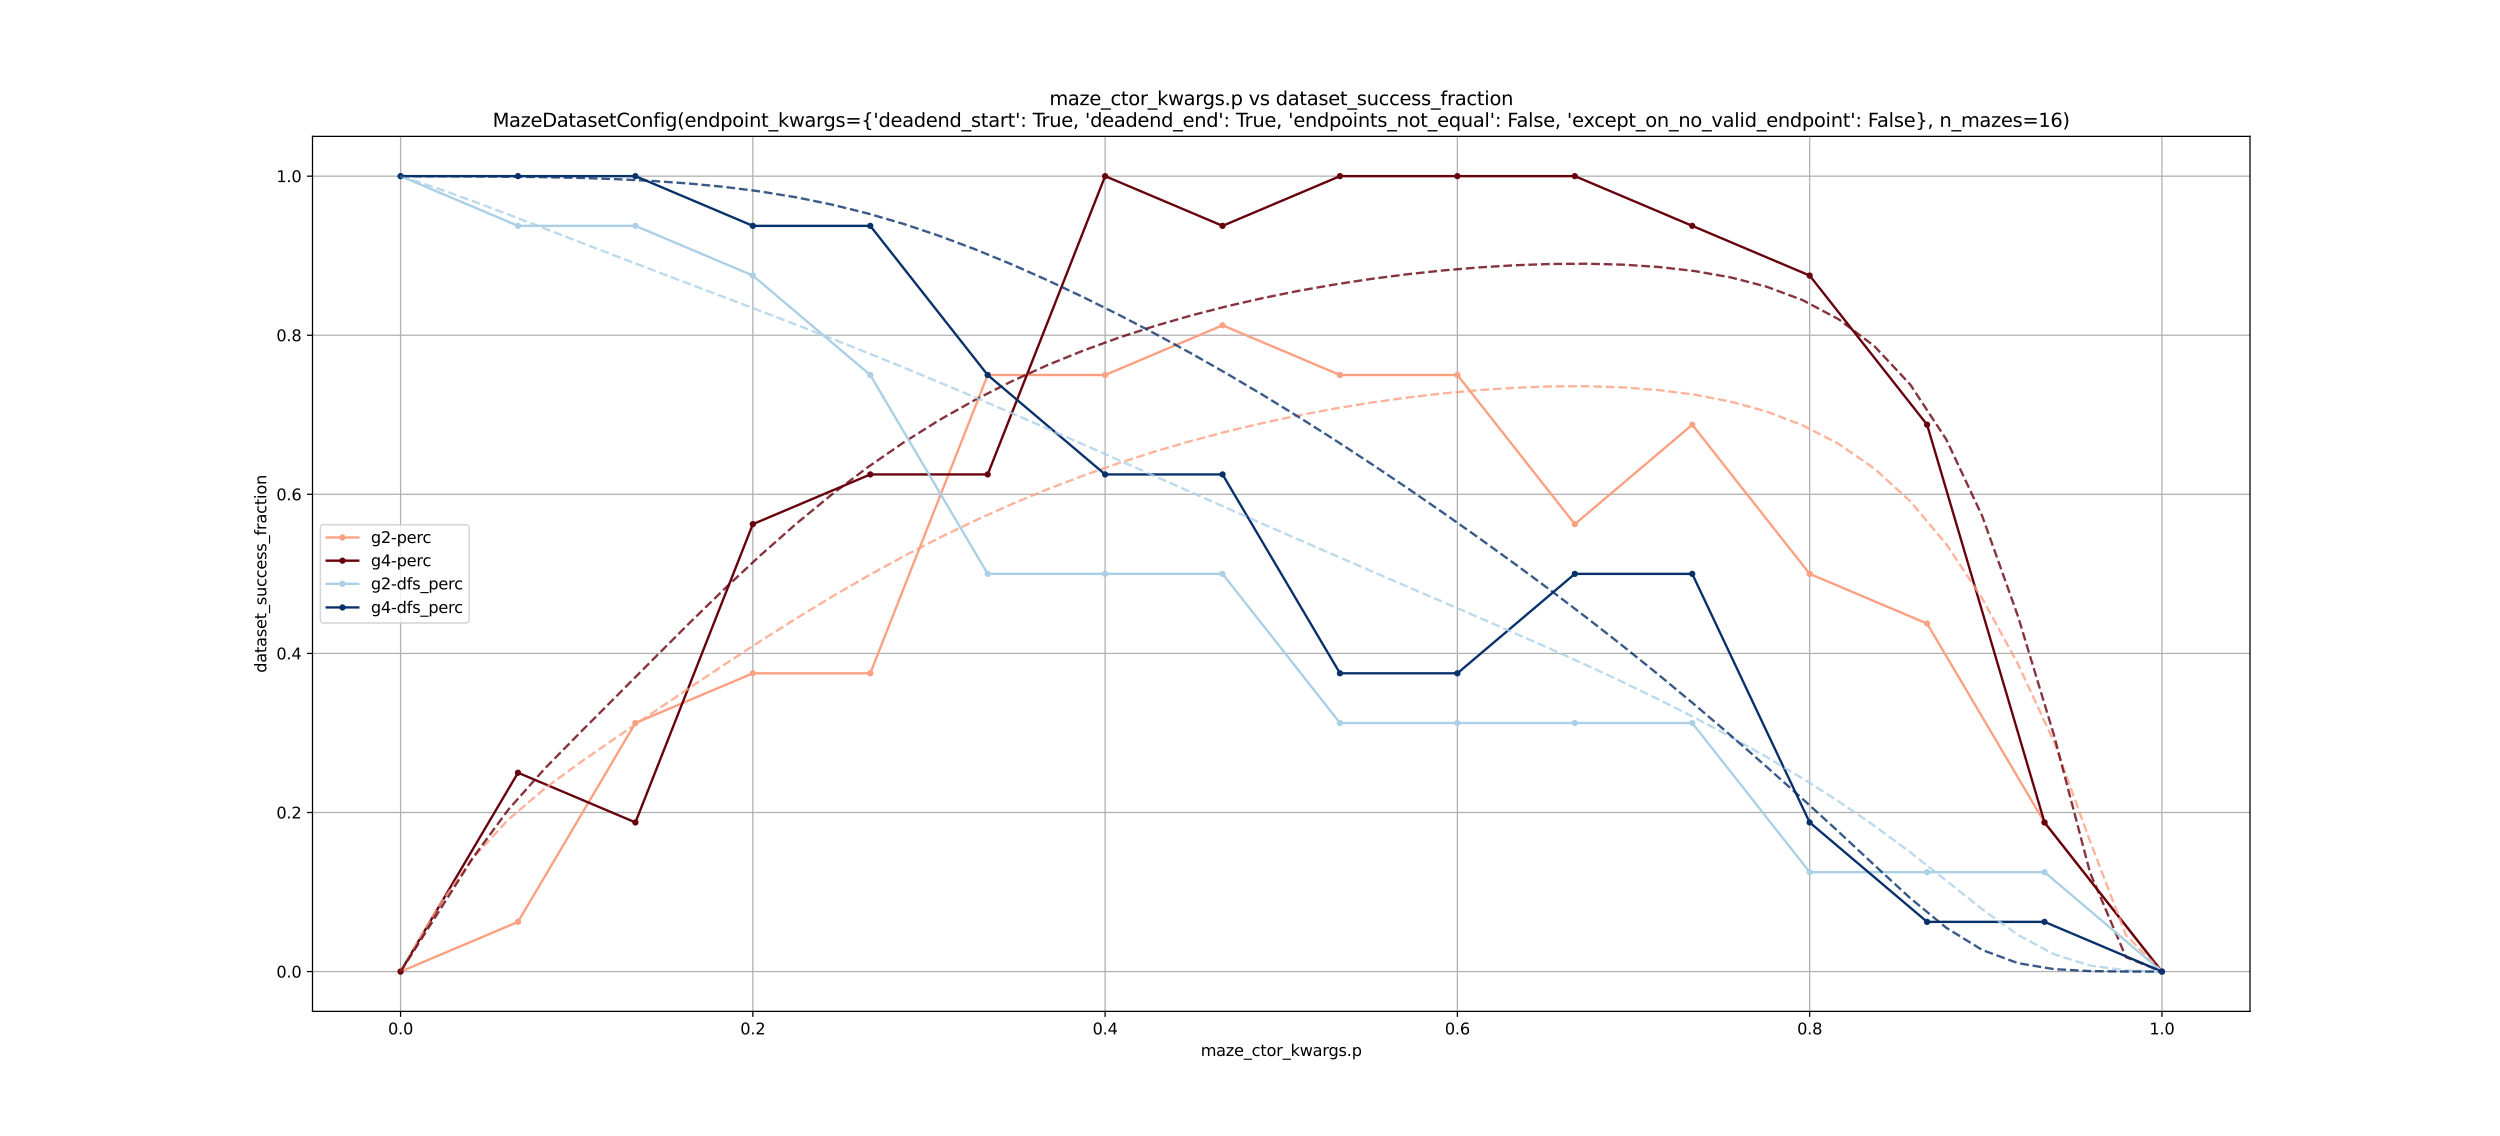<?xml version="1.0" encoding="utf-8" standalone="no"?>
<!DOCTYPE svg PUBLIC "-//W3C//DTD SVG 1.1//EN"
  "http://www.w3.org/Graphics/SVG/1.1/DTD/svg11.dtd">
<svg xmlns:xlink="http://www.w3.org/1999/xlink" width="1584pt" height="720pt" viewBox="0 0 1584 720" xmlns="http://www.w3.org/2000/svg" version="1.1">
 <defs>
  <style type="text/css">*{stroke-linejoin: round; stroke-linecap: butt}</style>
 </defs>
 <g id="figure_1">
  <g id="patch_1">
   <path d="M 0 720 
L 1584 720 
L 1584 0 
L 0 0 
z
" style="fill: #ffffff"/>
  </g>
  <g id="axes_1">
   <g id="patch_2">
    <path d="M 198 640.8 
L 1425.6 640.8 
L 1425.6 86.4 
L 198 86.4 
z
" style="fill: #ffffff"/>
   </g>
   <g id="matplotlib.axis_1">
    <g id="xtick_1">
     <g id="line2d_1">
      <path d="M 253.8 640.8 
L 253.8 86.4 
" clip-path="url(#p0bfa7918f2)" style="fill: none; stroke: #b0b0b0; stroke-width: 0.8; stroke-linecap: square"/>
     </g>
     <g id="line2d_2">
      <defs>
       <path id="m86e8f1f747" d="M 0 0 
L 0 3.5 
" style="stroke: #000000; stroke-width: 0.8"/>
      </defs>
      <g>
       <use xlink:href="#m86e8f1f747" x="253.8" y="640.8" style="stroke: #000000; stroke-width: 0.8"/>
      </g>
     </g>
     <g id="text_1">
      <!-- 0.0 -->
      <g transform="translate(245.848 655.398) scale(0.1 -0.1)">
       <defs>
        <path id="DejaVuSans-30" d="M 2034 4250 
Q 1547 4250 1301 3770 
Q 1056 3291 1056 2328 
Q 1056 1369 1301 889 
Q 1547 409 2034 409 
Q 2525 409 2770 889 
Q 3016 1369 3016 2328 
Q 3016 3291 2770 3770 
Q 2525 4250 2034 4250 
z
M 2034 4750 
Q 2819 4750 3233 4129 
Q 3647 3509 3647 2328 
Q 3647 1150 3233 529 
Q 2819 -91 2034 -91 
Q 1250 -91 836 529 
Q 422 1150 422 2328 
Q 422 3509 836 4129 
Q 1250 4750 2034 4750 
z
" transform="scale(0.016)"/>
        <path id="DejaVuSans-2e" d="M 684 794 
L 1344 794 
L 1344 0 
L 684 0 
L 684 794 
z
" transform="scale(0.016)"/>
       </defs>
       <use xlink:href="#DejaVuSans-30"/>
       <use xlink:href="#DejaVuSans-2e" transform="translate(63.623 0)"/>
       <use xlink:href="#DejaVuSans-30" transform="translate(95.41 0)"/>
      </g>
     </g>
    </g>
    <g id="xtick_2">
     <g id="line2d_3">
      <path d="M 477 640.8 
L 477 86.4 
" clip-path="url(#p0bfa7918f2)" style="fill: none; stroke: #b0b0b0; stroke-width: 0.8; stroke-linecap: square"/>
     </g>
     <g id="line2d_4">
      <g>
       <use xlink:href="#m86e8f1f747" x="477" y="640.8" style="stroke: #000000; stroke-width: 0.8"/>
      </g>
     </g>
     <g id="text_2">
      <!-- 0.2 -->
      <g transform="translate(469.048 655.398) scale(0.1 -0.1)">
       <defs>
        <path id="DejaVuSans-32" d="M 1228 531 
L 3431 531 
L 3431 0 
L 469 0 
L 469 531 
Q 828 903 1448 1529 
Q 2069 2156 2228 2338 
Q 2531 2678 2651 2914 
Q 2772 3150 2772 3378 
Q 2772 3750 2511 3984 
Q 2250 4219 1831 4219 
Q 1534 4219 1204 4116 
Q 875 4013 500 3803 
L 500 4441 
Q 881 4594 1212 4672 
Q 1544 4750 1819 4750 
Q 2544 4750 2975 4387 
Q 3406 4025 3406 3419 
Q 3406 3131 3298 2873 
Q 3191 2616 2906 2266 
Q 2828 2175 2409 1742 
Q 1991 1309 1228 531 
z
" transform="scale(0.016)"/>
       </defs>
       <use xlink:href="#DejaVuSans-30"/>
       <use xlink:href="#DejaVuSans-2e" transform="translate(63.623 0)"/>
       <use xlink:href="#DejaVuSans-32" transform="translate(95.41 0)"/>
      </g>
     </g>
    </g>
    <g id="xtick_3">
     <g id="line2d_5">
      <path d="M 700.2 640.8 
L 700.2 86.4 
" clip-path="url(#p0bfa7918f2)" style="fill: none; stroke: #b0b0b0; stroke-width: 0.8; stroke-linecap: square"/>
     </g>
     <g id="line2d_6">
      <g>
       <use xlink:href="#m86e8f1f747" x="700.2" y="640.8" style="stroke: #000000; stroke-width: 0.8"/>
      </g>
     </g>
     <g id="text_3">
      <!-- 0.4 -->
      <g transform="translate(692.248 655.398) scale(0.1 -0.1)">
       <defs>
        <path id="DejaVuSans-34" d="M 2419 4116 
L 825 1625 
L 2419 1625 
L 2419 4116 
z
M 2253 4666 
L 3047 4666 
L 3047 1625 
L 3713 1625 
L 3713 1100 
L 3047 1100 
L 3047 0 
L 2419 0 
L 2419 1100 
L 313 1100 
L 313 1709 
L 2253 4666 
z
" transform="scale(0.016)"/>
       </defs>
       <use xlink:href="#DejaVuSans-30"/>
       <use xlink:href="#DejaVuSans-2e" transform="translate(63.623 0)"/>
       <use xlink:href="#DejaVuSans-34" transform="translate(95.41 0)"/>
      </g>
     </g>
    </g>
    <g id="xtick_4">
     <g id="line2d_7">
      <path d="M 923.4 640.8 
L 923.4 86.4 
" clip-path="url(#p0bfa7918f2)" style="fill: none; stroke: #b0b0b0; stroke-width: 0.8; stroke-linecap: square"/>
     </g>
     <g id="line2d_8">
      <g>
       <use xlink:href="#m86e8f1f747" x="923.4" y="640.8" style="stroke: #000000; stroke-width: 0.8"/>
      </g>
     </g>
     <g id="text_4">
      <!-- 0.6 -->
      <g transform="translate(915.448 655.398) scale(0.1 -0.1)">
       <defs>
        <path id="DejaVuSans-36" d="M 2113 2584 
Q 1688 2584 1439 2293 
Q 1191 2003 1191 1497 
Q 1191 994 1439 701 
Q 1688 409 2113 409 
Q 2538 409 2786 701 
Q 3034 994 3034 1497 
Q 3034 2003 2786 2293 
Q 2538 2584 2113 2584 
z
M 3366 4563 
L 3366 3988 
Q 3128 4100 2886 4159 
Q 2644 4219 2406 4219 
Q 1781 4219 1451 3797 
Q 1122 3375 1075 2522 
Q 1259 2794 1537 2939 
Q 1816 3084 2150 3084 
Q 2853 3084 3261 2657 
Q 3669 2231 3669 1497 
Q 3669 778 3244 343 
Q 2819 -91 2113 -91 
Q 1303 -91 875 529 
Q 447 1150 447 2328 
Q 447 3434 972 4092 
Q 1497 4750 2381 4750 
Q 2619 4750 2861 4703 
Q 3103 4656 3366 4563 
z
" transform="scale(0.016)"/>
       </defs>
       <use xlink:href="#DejaVuSans-30"/>
       <use xlink:href="#DejaVuSans-2e" transform="translate(63.623 0)"/>
       <use xlink:href="#DejaVuSans-36" transform="translate(95.41 0)"/>
      </g>
     </g>
    </g>
    <g id="xtick_5">
     <g id="line2d_9">
      <path d="M 1146.6 640.8 
L 1146.6 86.4 
" clip-path="url(#p0bfa7918f2)" style="fill: none; stroke: #b0b0b0; stroke-width: 0.8; stroke-linecap: square"/>
     </g>
     <g id="line2d_10">
      <g>
       <use xlink:href="#m86e8f1f747" x="1146.6" y="640.8" style="stroke: #000000; stroke-width: 0.8"/>
      </g>
     </g>
     <g id="text_5">
      <!-- 0.8 -->
      <g transform="translate(1138.648 655.398) scale(0.1 -0.1)">
       <defs>
        <path id="DejaVuSans-38" d="M 2034 2216 
Q 1584 2216 1326 1975 
Q 1069 1734 1069 1313 
Q 1069 891 1326 650 
Q 1584 409 2034 409 
Q 2484 409 2743 651 
Q 3003 894 3003 1313 
Q 3003 1734 2745 1975 
Q 2488 2216 2034 2216 
z
M 1403 2484 
Q 997 2584 770 2862 
Q 544 3141 544 3541 
Q 544 4100 942 4425 
Q 1341 4750 2034 4750 
Q 2731 4750 3128 4425 
Q 3525 4100 3525 3541 
Q 3525 3141 3298 2862 
Q 3072 2584 2669 2484 
Q 3125 2378 3379 2068 
Q 3634 1759 3634 1313 
Q 3634 634 3220 271 
Q 2806 -91 2034 -91 
Q 1263 -91 848 271 
Q 434 634 434 1313 
Q 434 1759 690 2068 
Q 947 2378 1403 2484 
z
M 1172 3481 
Q 1172 3119 1398 2916 
Q 1625 2713 2034 2713 
Q 2441 2713 2670 2916 
Q 2900 3119 2900 3481 
Q 2900 3844 2670 4047 
Q 2441 4250 2034 4250 
Q 1625 4250 1398 4047 
Q 1172 3844 1172 3481 
z
" transform="scale(0.016)"/>
       </defs>
       <use xlink:href="#DejaVuSans-30"/>
       <use xlink:href="#DejaVuSans-2e" transform="translate(63.623 0)"/>
       <use xlink:href="#DejaVuSans-38" transform="translate(95.41 0)"/>
      </g>
     </g>
    </g>
    <g id="xtick_6">
     <g id="line2d_11">
      <path d="M 1369.8 640.8 
L 1369.8 86.4 
" clip-path="url(#p0bfa7918f2)" style="fill: none; stroke: #b0b0b0; stroke-width: 0.8; stroke-linecap: square"/>
     </g>
     <g id="line2d_12">
      <g>
       <use xlink:href="#m86e8f1f747" x="1369.8" y="640.8" style="stroke: #000000; stroke-width: 0.8"/>
      </g>
     </g>
     <g id="text_6">
      <!-- 1.0 -->
      <g transform="translate(1361.848 655.398) scale(0.1 -0.1)">
       <defs>
        <path id="DejaVuSans-31" d="M 794 531 
L 1825 531 
L 1825 4091 
L 703 3866 
L 703 4441 
L 1819 4666 
L 2450 4666 
L 2450 531 
L 3481 531 
L 3481 0 
L 794 0 
L 794 531 
z
" transform="scale(0.016)"/>
       </defs>
       <use xlink:href="#DejaVuSans-31"/>
       <use xlink:href="#DejaVuSans-2e" transform="translate(63.623 0)"/>
       <use xlink:href="#DejaVuSans-30" transform="translate(95.41 0)"/>
      </g>
     </g>
    </g>
    <g id="text_7">
     <!-- maze_ctor_kwargs.p -->
     <g transform="translate(760.782 669.077) scale(0.1 -0.1)">
      <defs>
       <path id="DejaVuSans-6d" d="M 3328 2828 
Q 3544 3216 3844 3400 
Q 4144 3584 4550 3584 
Q 5097 3584 5394 3201 
Q 5691 2819 5691 2113 
L 5691 0 
L 5113 0 
L 5113 2094 
Q 5113 2597 4934 2840 
Q 4756 3084 4391 3084 
Q 3944 3084 3684 2787 
Q 3425 2491 3425 1978 
L 3425 0 
L 2847 0 
L 2847 2094 
Q 2847 2600 2669 2842 
Q 2491 3084 2119 3084 
Q 1678 3084 1418 2786 
Q 1159 2488 1159 1978 
L 1159 0 
L 581 0 
L 581 3500 
L 1159 3500 
L 1159 2956 
Q 1356 3278 1631 3431 
Q 1906 3584 2284 3584 
Q 2666 3584 2933 3390 
Q 3200 3197 3328 2828 
z
" transform="scale(0.016)"/>
       <path id="DejaVuSans-61" d="M 2194 1759 
Q 1497 1759 1228 1600 
Q 959 1441 959 1056 
Q 959 750 1161 570 
Q 1363 391 1709 391 
Q 2188 391 2477 730 
Q 2766 1069 2766 1631 
L 2766 1759 
L 2194 1759 
z
M 3341 1997 
L 3341 0 
L 2766 0 
L 2766 531 
Q 2569 213 2275 61 
Q 1981 -91 1556 -91 
Q 1019 -91 701 211 
Q 384 513 384 1019 
Q 384 1609 779 1909 
Q 1175 2209 1959 2209 
L 2766 2209 
L 2766 2266 
Q 2766 2663 2505 2880 
Q 2244 3097 1772 3097 
Q 1472 3097 1187 3025 
Q 903 2953 641 2809 
L 641 3341 
Q 956 3463 1253 3523 
Q 1550 3584 1831 3584 
Q 2591 3584 2966 3190 
Q 3341 2797 3341 1997 
z
" transform="scale(0.016)"/>
       <path id="DejaVuSans-7a" d="M 353 3500 
L 3084 3500 
L 3084 2975 
L 922 459 
L 3084 459 
L 3084 0 
L 275 0 
L 275 525 
L 2438 3041 
L 353 3041 
L 353 3500 
z
" transform="scale(0.016)"/>
       <path id="DejaVuSans-65" d="M 3597 1894 
L 3597 1613 
L 953 1613 
Q 991 1019 1311 708 
Q 1631 397 2203 397 
Q 2534 397 2845 478 
Q 3156 559 3463 722 
L 3463 178 
Q 3153 47 2828 -22 
Q 2503 -91 2169 -91 
Q 1331 -91 842 396 
Q 353 884 353 1716 
Q 353 2575 817 3079 
Q 1281 3584 2069 3584 
Q 2775 3584 3186 3129 
Q 3597 2675 3597 1894 
z
M 3022 2063 
Q 3016 2534 2758 2815 
Q 2500 3097 2075 3097 
Q 1594 3097 1305 2825 
Q 1016 2553 972 2059 
L 3022 2063 
z
" transform="scale(0.016)"/>
       <path id="DejaVuSans-5f" d="M 3263 -1063 
L 3263 -1509 
L -63 -1509 
L -63 -1063 
L 3263 -1063 
z
" transform="scale(0.016)"/>
       <path id="DejaVuSans-63" d="M 3122 3366 
L 3122 2828 
Q 2878 2963 2633 3030 
Q 2388 3097 2138 3097 
Q 1578 3097 1268 2742 
Q 959 2388 959 1747 
Q 959 1106 1268 751 
Q 1578 397 2138 397 
Q 2388 397 2633 464 
Q 2878 531 3122 666 
L 3122 134 
Q 2881 22 2623 -34 
Q 2366 -91 2075 -91 
Q 1284 -91 818 406 
Q 353 903 353 1747 
Q 353 2603 823 3093 
Q 1294 3584 2113 3584 
Q 2378 3584 2631 3529 
Q 2884 3475 3122 3366 
z
" transform="scale(0.016)"/>
       <path id="DejaVuSans-74" d="M 1172 4494 
L 1172 3500 
L 2356 3500 
L 2356 3053 
L 1172 3053 
L 1172 1153 
Q 1172 725 1289 603 
Q 1406 481 1766 481 
L 2356 481 
L 2356 0 
L 1766 0 
Q 1100 0 847 248 
Q 594 497 594 1153 
L 594 3053 
L 172 3053 
L 172 3500 
L 594 3500 
L 594 4494 
L 1172 4494 
z
" transform="scale(0.016)"/>
       <path id="DejaVuSans-6f" d="M 1959 3097 
Q 1497 3097 1228 2736 
Q 959 2375 959 1747 
Q 959 1119 1226 758 
Q 1494 397 1959 397 
Q 2419 397 2687 759 
Q 2956 1122 2956 1747 
Q 2956 2369 2687 2733 
Q 2419 3097 1959 3097 
z
M 1959 3584 
Q 2709 3584 3137 3096 
Q 3566 2609 3566 1747 
Q 3566 888 3137 398 
Q 2709 -91 1959 -91 
Q 1206 -91 779 398 
Q 353 888 353 1747 
Q 353 2609 779 3096 
Q 1206 3584 1959 3584 
z
" transform="scale(0.016)"/>
       <path id="DejaVuSans-72" d="M 2631 2963 
Q 2534 3019 2420 3045 
Q 2306 3072 2169 3072 
Q 1681 3072 1420 2755 
Q 1159 2438 1159 1844 
L 1159 0 
L 581 0 
L 581 3500 
L 1159 3500 
L 1159 2956 
Q 1341 3275 1631 3429 
Q 1922 3584 2338 3584 
Q 2397 3584 2469 3576 
Q 2541 3569 2628 3553 
L 2631 2963 
z
" transform="scale(0.016)"/>
       <path id="DejaVuSans-6b" d="M 581 4863 
L 1159 4863 
L 1159 1991 
L 2875 3500 
L 3609 3500 
L 1753 1863 
L 3688 0 
L 2938 0 
L 1159 1709 
L 1159 0 
L 581 0 
L 581 4863 
z
" transform="scale(0.016)"/>
       <path id="DejaVuSans-77" d="M 269 3500 
L 844 3500 
L 1563 769 
L 2278 3500 
L 2956 3500 
L 3675 769 
L 4391 3500 
L 4966 3500 
L 4050 0 
L 3372 0 
L 2619 2869 
L 1863 0 
L 1184 0 
L 269 3500 
z
" transform="scale(0.016)"/>
       <path id="DejaVuSans-67" d="M 2906 1791 
Q 2906 2416 2648 2759 
Q 2391 3103 1925 3103 
Q 1463 3103 1205 2759 
Q 947 2416 947 1791 
Q 947 1169 1205 825 
Q 1463 481 1925 481 
Q 2391 481 2648 825 
Q 2906 1169 2906 1791 
z
M 3481 434 
Q 3481 -459 3084 -895 
Q 2688 -1331 1869 -1331 
Q 1566 -1331 1297 -1286 
Q 1028 -1241 775 -1147 
L 775 -588 
Q 1028 -725 1275 -790 
Q 1522 -856 1778 -856 
Q 2344 -856 2625 -561 
Q 2906 -266 2906 331 
L 2906 616 
Q 2728 306 2450 153 
Q 2172 0 1784 0 
Q 1141 0 747 490 
Q 353 981 353 1791 
Q 353 2603 747 3093 
Q 1141 3584 1784 3584 
Q 2172 3584 2450 3431 
Q 2728 3278 2906 2969 
L 2906 3500 
L 3481 3500 
L 3481 434 
z
" transform="scale(0.016)"/>
       <path id="DejaVuSans-73" d="M 2834 3397 
L 2834 2853 
Q 2591 2978 2328 3040 
Q 2066 3103 1784 3103 
Q 1356 3103 1142 2972 
Q 928 2841 928 2578 
Q 928 2378 1081 2264 
Q 1234 2150 1697 2047 
L 1894 2003 
Q 2506 1872 2764 1633 
Q 3022 1394 3022 966 
Q 3022 478 2636 193 
Q 2250 -91 1575 -91 
Q 1294 -91 989 -36 
Q 684 19 347 128 
L 347 722 
Q 666 556 975 473 
Q 1284 391 1588 391 
Q 1994 391 2212 530 
Q 2431 669 2431 922 
Q 2431 1156 2273 1281 
Q 2116 1406 1581 1522 
L 1381 1569 
Q 847 1681 609 1914 
Q 372 2147 372 2553 
Q 372 3047 722 3315 
Q 1072 3584 1716 3584 
Q 2034 3584 2315 3537 
Q 2597 3491 2834 3397 
z
" transform="scale(0.016)"/>
       <path id="DejaVuSans-70" d="M 1159 525 
L 1159 -1331 
L 581 -1331 
L 581 3500 
L 1159 3500 
L 1159 2969 
Q 1341 3281 1617 3432 
Q 1894 3584 2278 3584 
Q 2916 3584 3314 3078 
Q 3713 2572 3713 1747 
Q 3713 922 3314 415 
Q 2916 -91 2278 -91 
Q 1894 -91 1617 61 
Q 1341 213 1159 525 
z
M 3116 1747 
Q 3116 2381 2855 2742 
Q 2594 3103 2138 3103 
Q 1681 3103 1420 2742 
Q 1159 2381 1159 1747 
Q 1159 1113 1420 752 
Q 1681 391 2138 391 
Q 2594 391 2855 752 
Q 3116 1113 3116 1747 
z
" transform="scale(0.016)"/>
      </defs>
      <use xlink:href="#DejaVuSans-6d"/>
      <use xlink:href="#DejaVuSans-61" transform="translate(97.412 0)"/>
      <use xlink:href="#DejaVuSans-7a" transform="translate(158.691 0)"/>
      <use xlink:href="#DejaVuSans-65" transform="translate(211.182 0)"/>
      <use xlink:href="#DejaVuSans-5f" transform="translate(272.705 0)"/>
      <use xlink:href="#DejaVuSans-63" transform="translate(322.705 0)"/>
      <use xlink:href="#DejaVuSans-74" transform="translate(377.686 0)"/>
      <use xlink:href="#DejaVuSans-6f" transform="translate(416.895 0)"/>
      <use xlink:href="#DejaVuSans-72" transform="translate(478.076 0)"/>
      <use xlink:href="#DejaVuSans-5f" transform="translate(519.189 0)"/>
      <use xlink:href="#DejaVuSans-6b" transform="translate(569.189 0)"/>
      <use xlink:href="#DejaVuSans-77" transform="translate(627.1 0)"/>
      <use xlink:href="#DejaVuSans-61" transform="translate(708.887 0)"/>
      <use xlink:href="#DejaVuSans-72" transform="translate(770.166 0)"/>
      <use xlink:href="#DejaVuSans-67" transform="translate(809.529 0)"/>
      <use xlink:href="#DejaVuSans-73" transform="translate(873.006 0)"/>
      <use xlink:href="#DejaVuSans-2e" transform="translate(925.105 0)"/>
      <use xlink:href="#DejaVuSans-70" transform="translate(956.893 0)"/>
     </g>
    </g>
   </g>
   <g id="matplotlib.axis_2">
    <g id="ytick_1">
     <g id="line2d_13">
      <path d="M 198 615.6 
L 1425.6 615.6 
" clip-path="url(#p0bfa7918f2)" style="fill: none; stroke: #b0b0b0; stroke-width: 0.8; stroke-linecap: square"/>
     </g>
     <g id="line2d_14">
      <defs>
       <path id="mb5ab6d2e11" d="M 0 0 
L -3.5 0 
" style="stroke: #000000; stroke-width: 0.8"/>
      </defs>
      <g>
       <use xlink:href="#mb5ab6d2e11" x="198" y="615.6" style="stroke: #000000; stroke-width: 0.8"/>
      </g>
     </g>
     <g id="text_8">
      <!-- 0.0 -->
      <g transform="translate(175.097 619.399) scale(0.1 -0.1)">
       <use xlink:href="#DejaVuSans-30"/>
       <use xlink:href="#DejaVuSans-2e" transform="translate(63.623 0)"/>
       <use xlink:href="#DejaVuSans-30" transform="translate(95.41 0)"/>
      </g>
     </g>
    </g>
    <g id="ytick_2">
     <g id="line2d_15">
      <path d="M 198 514.8 
L 1425.6 514.8 
" clip-path="url(#p0bfa7918f2)" style="fill: none; stroke: #b0b0b0; stroke-width: 0.8; stroke-linecap: square"/>
     </g>
     <g id="line2d_16">
      <g>
       <use xlink:href="#mb5ab6d2e11" x="198" y="514.8" style="stroke: #000000; stroke-width: 0.8"/>
      </g>
     </g>
     <g id="text_9">
      <!-- 0.2 -->
      <g transform="translate(175.097 518.599) scale(0.1 -0.1)">
       <use xlink:href="#DejaVuSans-30"/>
       <use xlink:href="#DejaVuSans-2e" transform="translate(63.623 0)"/>
       <use xlink:href="#DejaVuSans-32" transform="translate(95.41 0)"/>
      </g>
     </g>
    </g>
    <g id="ytick_3">
     <g id="line2d_17">
      <path d="M 198 414 
L 1425.6 414 
" clip-path="url(#p0bfa7918f2)" style="fill: none; stroke: #b0b0b0; stroke-width: 0.8; stroke-linecap: square"/>
     </g>
     <g id="line2d_18">
      <g>
       <use xlink:href="#mb5ab6d2e11" x="198" y="414" style="stroke: #000000; stroke-width: 0.8"/>
      </g>
     </g>
     <g id="text_10">
      <!-- 0.4 -->
      <g transform="translate(175.097 417.799) scale(0.1 -0.1)">
       <use xlink:href="#DejaVuSans-30"/>
       <use xlink:href="#DejaVuSans-2e" transform="translate(63.623 0)"/>
       <use xlink:href="#DejaVuSans-34" transform="translate(95.41 0)"/>
      </g>
     </g>
    </g>
    <g id="ytick_4">
     <g id="line2d_19">
      <path d="M 198 313.2 
L 1425.6 313.2 
" clip-path="url(#p0bfa7918f2)" style="fill: none; stroke: #b0b0b0; stroke-width: 0.8; stroke-linecap: square"/>
     </g>
     <g id="line2d_20">
      <g>
       <use xlink:href="#mb5ab6d2e11" x="198" y="313.2" style="stroke: #000000; stroke-width: 0.8"/>
      </g>
     </g>
     <g id="text_11">
      <!-- 0.6 -->
      <g transform="translate(175.097 316.999) scale(0.1 -0.1)">
       <use xlink:href="#DejaVuSans-30"/>
       <use xlink:href="#DejaVuSans-2e" transform="translate(63.623 0)"/>
       <use xlink:href="#DejaVuSans-36" transform="translate(95.41 0)"/>
      </g>
     </g>
    </g>
    <g id="ytick_5">
     <g id="line2d_21">
      <path d="M 198 212.4 
L 1425.6 212.4 
" clip-path="url(#p0bfa7918f2)" style="fill: none; stroke: #b0b0b0; stroke-width: 0.8; stroke-linecap: square"/>
     </g>
     <g id="line2d_22">
      <g>
       <use xlink:href="#mb5ab6d2e11" x="198" y="212.4" style="stroke: #000000; stroke-width: 0.8"/>
      </g>
     </g>
     <g id="text_12">
      <!-- 0.8 -->
      <g transform="translate(175.097 216.199) scale(0.1 -0.1)">
       <use xlink:href="#DejaVuSans-30"/>
       <use xlink:href="#DejaVuSans-2e" transform="translate(63.623 0)"/>
       <use xlink:href="#DejaVuSans-38" transform="translate(95.41 0)"/>
      </g>
     </g>
    </g>
    <g id="ytick_6">
     <g id="line2d_23">
      <path d="M 198 111.6 
L 1425.6 111.6 
" clip-path="url(#p0bfa7918f2)" style="fill: none; stroke: #b0b0b0; stroke-width: 0.8; stroke-linecap: square"/>
     </g>
     <g id="line2d_24">
      <g>
       <use xlink:href="#mb5ab6d2e11" x="198" y="111.6" style="stroke: #000000; stroke-width: 0.8"/>
      </g>
     </g>
     <g id="text_13">
      <!-- 1.0 -->
      <g transform="translate(175.097 115.399) scale(0.1 -0.1)">
       <use xlink:href="#DejaVuSans-31"/>
       <use xlink:href="#DejaVuSans-2e" transform="translate(63.623 0)"/>
       <use xlink:href="#DejaVuSans-30" transform="translate(95.41 0)"/>
      </g>
     </g>
    </g>
    <g id="text_14">
     <!-- dataset_success_fraction -->
     <g transform="translate(168.739 426.268) rotate(-90) scale(0.1 -0.1)">
      <defs>
       <path id="DejaVuSans-64" d="M 2906 2969 
L 2906 4863 
L 3481 4863 
L 3481 0 
L 2906 0 
L 2906 525 
Q 2725 213 2448 61 
Q 2172 -91 1784 -91 
Q 1150 -91 751 415 
Q 353 922 353 1747 
Q 353 2572 751 3078 
Q 1150 3584 1784 3584 
Q 2172 3584 2448 3432 
Q 2725 3281 2906 2969 
z
M 947 1747 
Q 947 1113 1208 752 
Q 1469 391 1925 391 
Q 2381 391 2643 752 
Q 2906 1113 2906 1747 
Q 2906 2381 2643 2742 
Q 2381 3103 1925 3103 
Q 1469 3103 1208 2742 
Q 947 2381 947 1747 
z
" transform="scale(0.016)"/>
       <path id="DejaVuSans-75" d="M 544 1381 
L 544 3500 
L 1119 3500 
L 1119 1403 
Q 1119 906 1312 657 
Q 1506 409 1894 409 
Q 2359 409 2629 706 
Q 2900 1003 2900 1516 
L 2900 3500 
L 3475 3500 
L 3475 0 
L 2900 0 
L 2900 538 
Q 2691 219 2414 64 
Q 2138 -91 1772 -91 
Q 1169 -91 856 284 
Q 544 659 544 1381 
z
M 1991 3584 
L 1991 3584 
z
" transform="scale(0.016)"/>
       <path id="DejaVuSans-66" d="M 2375 4863 
L 2375 4384 
L 1825 4384 
Q 1516 4384 1395 4259 
Q 1275 4134 1275 3809 
L 1275 3500 
L 2222 3500 
L 2222 3053 
L 1275 3053 
L 1275 0 
L 697 0 
L 697 3053 
L 147 3053 
L 147 3500 
L 697 3500 
L 697 3744 
Q 697 4328 969 4595 
Q 1241 4863 1831 4863 
L 2375 4863 
z
" transform="scale(0.016)"/>
       <path id="DejaVuSans-69" d="M 603 3500 
L 1178 3500 
L 1178 0 
L 603 0 
L 603 3500 
z
M 603 4863 
L 1178 4863 
L 1178 4134 
L 603 4134 
L 603 4863 
z
" transform="scale(0.016)"/>
       <path id="DejaVuSans-6e" d="M 3513 2113 
L 3513 0 
L 2938 0 
L 2938 2094 
Q 2938 2591 2744 2837 
Q 2550 3084 2163 3084 
Q 1697 3084 1428 2787 
Q 1159 2491 1159 1978 
L 1159 0 
L 581 0 
L 581 3500 
L 1159 3500 
L 1159 2956 
Q 1366 3272 1645 3428 
Q 1925 3584 2291 3584 
Q 2894 3584 3203 3211 
Q 3513 2838 3513 2113 
z
" transform="scale(0.016)"/>
      </defs>
      <use xlink:href="#DejaVuSans-64"/>
      <use xlink:href="#DejaVuSans-61" transform="translate(63.477 0)"/>
      <use xlink:href="#DejaVuSans-74" transform="translate(124.756 0)"/>
      <use xlink:href="#DejaVuSans-61" transform="translate(163.965 0)"/>
      <use xlink:href="#DejaVuSans-73" transform="translate(225.244 0)"/>
      <use xlink:href="#DejaVuSans-65" transform="translate(277.344 0)"/>
      <use xlink:href="#DejaVuSans-74" transform="translate(338.867 0)"/>
      <use xlink:href="#DejaVuSans-5f" transform="translate(378.076 0)"/>
      <use xlink:href="#DejaVuSans-73" transform="translate(428.076 0)"/>
      <use xlink:href="#DejaVuSans-75" transform="translate(480.176 0)"/>
      <use xlink:href="#DejaVuSans-63" transform="translate(543.555 0)"/>
      <use xlink:href="#DejaVuSans-63" transform="translate(598.535 0)"/>
      <use xlink:href="#DejaVuSans-65" transform="translate(653.516 0)"/>
      <use xlink:href="#DejaVuSans-73" transform="translate(715.039 0)"/>
      <use xlink:href="#DejaVuSans-73" transform="translate(767.139 0)"/>
      <use xlink:href="#DejaVuSans-5f" transform="translate(819.238 0)"/>
      <use xlink:href="#DejaVuSans-66" transform="translate(869.238 0)"/>
      <use xlink:href="#DejaVuSans-72" transform="translate(904.443 0)"/>
      <use xlink:href="#DejaVuSans-61" transform="translate(945.557 0)"/>
      <use xlink:href="#DejaVuSans-63" transform="translate(1006.836 0)"/>
      <use xlink:href="#DejaVuSans-74" transform="translate(1061.816 0)"/>
      <use xlink:href="#DejaVuSans-69" transform="translate(1101.025 0)"/>
      <use xlink:href="#DejaVuSans-6f" transform="translate(1128.809 0)"/>
      <use xlink:href="#DejaVuSans-6e" transform="translate(1189.99 0)"/>
     </g>
    </g>
   </g>
   <g id="line2d_25">
    <path d="M 253.8 615.6 
L 328.2 584.1 
L 402.6 458.1 
L 477 426.6 
L 551.4 426.6 
L 625.8 237.6 
L 700.2 237.6 
L 774.6 206.1 
L 849 237.6 
L 923.4 237.6 
L 997.8 332.1 
L 1072.2 269.1 
L 1146.6 363.6 
L 1221 395.1 
L 1295.4 521.1 
L 1369.8 615.6 
" clip-path="url(#p0bfa7918f2)" style="fill: none; stroke: #fca082; stroke-width: 1.5; stroke-linecap: square"/>
    <defs>
     <path id="m4fed1cd1b1" d="M 0 1.5 
C 0.398 1.5 0.779 1.342 1.061 1.061 
C 1.342 0.779 1.5 0.398 1.5 0 
C 1.5 -0.398 1.342 -0.779 1.061 -1.061 
C 0.779 -1.342 0.398 -1.5 0 -1.5 
C -0.398 -1.5 -0.779 -1.342 -1.061 -1.061 
C -1.342 -0.779 -1.5 -0.398 -1.5 0 
C -1.5 0.398 -1.342 0.779 -1.061 1.061 
C -0.779 1.342 -0.398 1.5 0 1.5 
z
" style="stroke: #fca082"/>
    </defs>
    <g clip-path="url(#p0bfa7918f2)">
     <use xlink:href="#m4fed1cd1b1" x="253.8" y="615.6" style="fill: #fca082; stroke: #fca082"/>
     <use xlink:href="#m4fed1cd1b1" x="328.2" y="584.1" style="fill: #fca082; stroke: #fca082"/>
     <use xlink:href="#m4fed1cd1b1" x="402.6" y="458.1" style="fill: #fca082; stroke: #fca082"/>
     <use xlink:href="#m4fed1cd1b1" x="477" y="426.6" style="fill: #fca082; stroke: #fca082"/>
     <use xlink:href="#m4fed1cd1b1" x="551.4" y="426.6" style="fill: #fca082; stroke: #fca082"/>
     <use xlink:href="#m4fed1cd1b1" x="625.8" y="237.6" style="fill: #fca082; stroke: #fca082"/>
     <use xlink:href="#m4fed1cd1b1" x="700.2" y="237.6" style="fill: #fca082; stroke: #fca082"/>
     <use xlink:href="#m4fed1cd1b1" x="774.6" y="206.1" style="fill: #fca082; stroke: #fca082"/>
     <use xlink:href="#m4fed1cd1b1" x="849" y="237.6" style="fill: #fca082; stroke: #fca082"/>
     <use xlink:href="#m4fed1cd1b1" x="923.4" y="237.6" style="fill: #fca082; stroke: #fca082"/>
     <use xlink:href="#m4fed1cd1b1" x="997.8" y="332.1" style="fill: #fca082; stroke: #fca082"/>
     <use xlink:href="#m4fed1cd1b1" x="1072.2" y="269.1" style="fill: #fca082; stroke: #fca082"/>
     <use xlink:href="#m4fed1cd1b1" x="1146.6" y="363.6" style="fill: #fca082; stroke: #fca082"/>
     <use xlink:href="#m4fed1cd1b1" x="1221" y="395.1" style="fill: #fca082; stroke: #fca082"/>
     <use xlink:href="#m4fed1cd1b1" x="1295.4" y="521.1" style="fill: #fca082; stroke: #fca082"/>
     <use xlink:href="#m4fed1cd1b1" x="1369.8" y="615.6" style="fill: #fca082; stroke: #fca082"/>
    </g>
   </g>
   <g id="line2d_26">
    <path d="M 253.8 615.6 
L 328.2 489.6 
L 402.6 521.1 
L 477 332.1 
L 551.4 300.6 
L 625.8 300.6 
L 700.2 111.6 
L 774.6 143.1 
L 849 111.6 
L 923.4 111.6 
L 997.8 111.6 
L 1072.2 143.1 
L 1146.6 174.6 
L 1221 269.1 
L 1295.4 521.1 
L 1369.8 615.6 
" clip-path="url(#p0bfa7918f2)" style="fill: none; stroke: #67000d; stroke-width: 1.5; stroke-linecap: square"/>
    <defs>
     <path id="mc90520b315" d="M 0 1.5 
C 0.398 1.5 0.779 1.342 1.061 1.061 
C 1.342 0.779 1.5 0.398 1.5 0 
C 1.5 -0.398 1.342 -0.779 1.061 -1.061 
C 0.779 -1.342 0.398 -1.5 0 -1.5 
C -0.398 -1.5 -0.779 -1.342 -1.061 -1.061 
C -1.342 -0.779 -1.5 -0.398 -1.5 0 
C -1.5 0.398 -1.342 0.779 -1.061 1.061 
C -0.779 1.342 -0.398 1.5 0 1.5 
z
" style="stroke: #67000d"/>
    </defs>
    <g clip-path="url(#p0bfa7918f2)">
     <use xlink:href="#mc90520b315" x="253.8" y="615.6" style="fill: #67000d; stroke: #67000d"/>
     <use xlink:href="#mc90520b315" x="328.2" y="489.6" style="fill: #67000d; stroke: #67000d"/>
     <use xlink:href="#mc90520b315" x="402.6" y="521.1" style="fill: #67000d; stroke: #67000d"/>
     <use xlink:href="#mc90520b315" x="477" y="332.1" style="fill: #67000d; stroke: #67000d"/>
     <use xlink:href="#mc90520b315" x="551.4" y="300.6" style="fill: #67000d; stroke: #67000d"/>
     <use xlink:href="#mc90520b315" x="625.8" y="300.6" style="fill: #67000d; stroke: #67000d"/>
     <use xlink:href="#mc90520b315" x="700.2" y="111.6" style="fill: #67000d; stroke: #67000d"/>
     <use xlink:href="#mc90520b315" x="774.6" y="143.1" style="fill: #67000d; stroke: #67000d"/>
     <use xlink:href="#mc90520b315" x="849" y="111.6" style="fill: #67000d; stroke: #67000d"/>
     <use xlink:href="#mc90520b315" x="923.4" y="111.6" style="fill: #67000d; stroke: #67000d"/>
     <use xlink:href="#mc90520b315" x="997.8" y="111.6" style="fill: #67000d; stroke: #67000d"/>
     <use xlink:href="#mc90520b315" x="1072.2" y="143.1" style="fill: #67000d; stroke: #67000d"/>
     <use xlink:href="#mc90520b315" x="1146.6" y="174.6" style="fill: #67000d; stroke: #67000d"/>
     <use xlink:href="#mc90520b315" x="1221" y="269.1" style="fill: #67000d; stroke: #67000d"/>
     <use xlink:href="#mc90520b315" x="1295.4" y="521.1" style="fill: #67000d; stroke: #67000d"/>
     <use xlink:href="#mc90520b315" x="1369.8" y="615.6" style="fill: #67000d; stroke: #67000d"/>
    </g>
   </g>
   <g id="line2d_27">
    <path d="M 253.8 615.6 
L 276.576 576.12 
L 299.351 543.916 
L 322.127 519.231 
L 344.902 499.795 
L 367.678 483.039 
L 390.453 467.279 
L 413.229 451.787 
L 436.004 436.405 
L 458.78 421.213 
L 481.555 406.345 
L 504.331 391.932 
L 527.106 378.083 
L 549.882 364.882 
L 572.657 352.388 
L 595.433 340.64 
L 618.208 329.658 
L 640.984 319.444 
L 663.759 309.992 
L 686.535 301.283 
L 709.31 293.294 
L 732.086 285.994 
L 754.861 279.356 
L 777.637 273.347 
L 800.412 267.94 
L 823.188 263.11 
L 845.963 258.837 
L 868.739 255.106 
L 891.514 251.914 
L 914.29 249.264 
L 937.065 247.175 
L 959.841 245.68 
L 982.616 244.834 
L 1005.392 244.715 
L 1028.167 245.434 
L 1050.943 247.146 
L 1073.718 250.062 
L 1096.494 254.464 
L 1119.269 260.74 
L 1142.045 269.404 
L 1164.82 281.147 
L 1187.596 296.863 
L 1210.371 317.657 
L 1233.147 344.749 
L 1255.922 379.144 
L 1278.698 420.937 
L 1301.473 470.186 
L 1324.249 532.937 
L 1347.024 592.519 
L 1369.8 615.6 
" clip-path="url(#p0bfa7918f2)" style="fill: none; stroke-dasharray: 5.55,2.4; stroke-dashoffset: 0; stroke: #fca082; stroke-opacity: 0.8; stroke-width: 1.5"/>
   </g>
   <g id="line2d_28">
    <path d="M 253.8 615.6 
L 276.576 579.916 
L 299.351 543.861 
L 322.127 512.941 
L 344.902 487.25 
L 367.678 464.044 
L 390.453 441.247 
L 413.229 418.336 
L 436.004 395.572 
L 458.78 373.366 
L 481.555 352.075 
L 504.331 331.973 
L 527.106 313.244 
L 549.882 295.991 
L 572.657 280.247 
L 595.433 265.986 
L 618.208 253.14 
L 640.984 241.612 
L 663.759 231.289 
L 686.535 222.056 
L 709.31 213.801 
L 732.086 206.427 
L 754.861 199.847 
L 777.637 193.989 
L 800.412 188.792 
L 823.188 184.208 
L 845.963 180.197 
L 868.739 176.728 
L 891.514 173.783 
L 914.29 171.352 
L 937.065 169.439 
L 959.841 168.062 
L 982.616 167.262 
L 1005.392 167.102 
L 1028.167 167.682 
L 1050.943 169.151 
L 1073.718 171.73 
L 1096.494 175.736 
L 1119.269 181.636 
L 1142.045 190.115 
L 1164.82 202.177 
L 1187.596 219.308 
L 1210.371 243.691 
L 1233.147 278.399 
L 1255.922 326.955 
L 1278.698 390.799 
L 1301.473 466.07 
L 1324.249 552.864 
L 1347.024 606.476 
L 1369.8 615.6 
" clip-path="url(#p0bfa7918f2)" style="fill: none; stroke-dasharray: 5.55,2.4; stroke-dashoffset: 0; stroke: #67000d; stroke-opacity: 0.8; stroke-width: 1.5"/>
   </g>
   <g id="line2d_29">
    <path d="M 253.8 111.6 
L 328.2 143.1 
L 402.6 143.1 
L 477 174.6 
L 551.4 237.6 
L 625.8 363.6 
L 700.2 363.6 
L 774.6 363.6 
L 849 458.1 
L 923.4 458.1 
L 997.8 458.1 
L 1072.2 458.1 
L 1146.6 552.6 
L 1221 552.6 
L 1295.4 552.6 
L 1369.8 615.6 
" clip-path="url(#p0bfa7918f2)" style="fill: none; stroke: #abd0e6; stroke-width: 1.5; stroke-linecap: square"/>
    <defs>
     <path id="m5209f29179" d="M 0 1.5 
C 0.398 1.5 0.779 1.342 1.061 1.061 
C 1.342 0.779 1.5 0.398 1.5 0 
C 1.5 -0.398 1.342 -0.779 1.061 -1.061 
C 0.779 -1.342 0.398 -1.5 0 -1.5 
C -0.398 -1.5 -0.779 -1.342 -1.061 -1.061 
C -1.342 -0.779 -1.5 -0.398 -1.5 0 
C -1.5 0.398 -1.342 0.779 -1.061 1.061 
C -0.779 1.342 -0.398 1.5 0 1.5 
z
" style="stroke: #abd0e6"/>
    </defs>
    <g clip-path="url(#p0bfa7918f2)">
     <use xlink:href="#m5209f29179" x="253.8" y="111.6" style="fill: #abd0e6; stroke: #abd0e6"/>
     <use xlink:href="#m5209f29179" x="328.2" y="143.1" style="fill: #abd0e6; stroke: #abd0e6"/>
     <use xlink:href="#m5209f29179" x="402.6" y="143.1" style="fill: #abd0e6; stroke: #abd0e6"/>
     <use xlink:href="#m5209f29179" x="477" y="174.6" style="fill: #abd0e6; stroke: #abd0e6"/>
     <use xlink:href="#m5209f29179" x="551.4" y="237.6" style="fill: #abd0e6; stroke: #abd0e6"/>
     <use xlink:href="#m5209f29179" x="625.8" y="363.6" style="fill: #abd0e6; stroke: #abd0e6"/>
     <use xlink:href="#m5209f29179" x="700.2" y="363.6" style="fill: #abd0e6; stroke: #abd0e6"/>
     <use xlink:href="#m5209f29179" x="774.6" y="363.6" style="fill: #abd0e6; stroke: #abd0e6"/>
     <use xlink:href="#m5209f29179" x="849" y="458.1" style="fill: #abd0e6; stroke: #abd0e6"/>
     <use xlink:href="#m5209f29179" x="923.4" y="458.1" style="fill: #abd0e6; stroke: #abd0e6"/>
     <use xlink:href="#m5209f29179" x="997.8" y="458.1" style="fill: #abd0e6; stroke: #abd0e6"/>
     <use xlink:href="#m5209f29179" x="1072.2" y="458.1" style="fill: #abd0e6; stroke: #abd0e6"/>
     <use xlink:href="#m5209f29179" x="1146.6" y="552.6" style="fill: #abd0e6; stroke: #abd0e6"/>
     <use xlink:href="#m5209f29179" x="1221" y="552.6" style="fill: #abd0e6; stroke: #abd0e6"/>
     <use xlink:href="#m5209f29179" x="1295.4" y="552.6" style="fill: #abd0e6; stroke: #abd0e6"/>
     <use xlink:href="#m5209f29179" x="1369.8" y="615.6" style="fill: #abd0e6; stroke: #abd0e6"/>
    </g>
   </g>
   <g id="line2d_30">
    <path d="M 253.8 111.6 
L 328.2 111.6 
L 402.6 111.6 
L 477 143.1 
L 551.4 143.1 
L 625.8 237.6 
L 700.2 300.6 
L 774.6 300.6 
L 849 426.6 
L 923.4 426.6 
L 997.8 363.6 
L 1072.2 363.6 
L 1146.6 521.1 
L 1221 584.1 
L 1295.4 584.1 
L 1369.8 615.6 
" clip-path="url(#p0bfa7918f2)" style="fill: none; stroke: #08306b; stroke-width: 1.5; stroke-linecap: square"/>
    <defs>
     <path id="m681fee9898" d="M 0 1.5 
C 0.398 1.5 0.779 1.342 1.061 1.061 
C 1.342 0.779 1.5 0.398 1.5 0 
C 1.5 -0.398 1.342 -0.779 1.061 -1.061 
C 0.779 -1.342 0.398 -1.5 0 -1.5 
C -0.398 -1.5 -0.779 -1.342 -1.061 -1.061 
C -1.342 -0.779 -1.5 -0.398 -1.5 0 
C -1.5 0.398 -1.342 0.779 -1.061 1.061 
C -0.779 1.342 -0.398 1.5 0 1.5 
z
" style="stroke: #08306b"/>
    </defs>
    <g clip-path="url(#p0bfa7918f2)">
     <use xlink:href="#m681fee9898" x="253.8" y="111.6" style="fill: #08306b; stroke: #08306b"/>
     <use xlink:href="#m681fee9898" x="328.2" y="111.6" style="fill: #08306b; stroke: #08306b"/>
     <use xlink:href="#m681fee9898" x="402.6" y="111.6" style="fill: #08306b; stroke: #08306b"/>
     <use xlink:href="#m681fee9898" x="477" y="143.1" style="fill: #08306b; stroke: #08306b"/>
     <use xlink:href="#m681fee9898" x="551.4" y="143.1" style="fill: #08306b; stroke: #08306b"/>
     <use xlink:href="#m681fee9898" x="625.8" y="237.6" style="fill: #08306b; stroke: #08306b"/>
     <use xlink:href="#m681fee9898" x="700.2" y="300.6" style="fill: #08306b; stroke: #08306b"/>
     <use xlink:href="#m681fee9898" x="774.6" y="300.6" style="fill: #08306b; stroke: #08306b"/>
     <use xlink:href="#m681fee9898" x="849" y="426.6" style="fill: #08306b; stroke: #08306b"/>
     <use xlink:href="#m681fee9898" x="923.4" y="426.6" style="fill: #08306b; stroke: #08306b"/>
     <use xlink:href="#m681fee9898" x="997.8" y="363.6" style="fill: #08306b; stroke: #08306b"/>
     <use xlink:href="#m681fee9898" x="1072.2" y="363.6" style="fill: #08306b; stroke: #08306b"/>
     <use xlink:href="#m681fee9898" x="1146.6" y="521.1" style="fill: #08306b; stroke: #08306b"/>
     <use xlink:href="#m681fee9898" x="1221" y="584.1" style="fill: #08306b; stroke: #08306b"/>
     <use xlink:href="#m681fee9898" x="1295.4" y="584.1" style="fill: #08306b; stroke: #08306b"/>
     <use xlink:href="#m681fee9898" x="1369.8" y="615.6" style="fill: #08306b; stroke: #08306b"/>
    </g>
   </g>
   <g id="line2d_31">
    <path d="M 253.8 111.6 
L 276.576 119.146 
L 299.351 127.338 
L 322.127 135.927 
L 344.902 144.705 
L 367.678 153.524 
L 390.453 162.297 
L 413.229 170.997 
L 436.004 179.638 
L 458.78 188.263 
L 481.555 196.926 
L 504.331 205.683 
L 527.106 214.578 
L 549.882 223.645 
L 572.657 232.901 
L 595.433 242.347 
L 618.208 251.973 
L 640.984 261.758 
L 663.759 271.672 
L 686.535 281.683 
L 709.31 291.758 
L 732.086 301.861 
L 754.861 311.964 
L 777.637 322.04 
L 800.412 332.071 
L 823.188 342.045 
L 845.963 351.957 
L 868.739 361.813 
L 891.514 371.632 
L 914.29 381.439 
L 937.065 391.277 
L 959.841 401.196 
L 982.616 411.263 
L 1005.392 421.555 
L 1028.167 432.16 
L 1050.943 443.171 
L 1073.718 454.688 
L 1096.494 466.805 
L 1119.269 479.613 
L 1142.045 493.202 
L 1164.82 507.688 
L 1187.596 523.235 
L 1210.371 540.018 
L 1233.147 557.937 
L 1255.922 576.082 
L 1278.698 592.429 
L 1301.473 604.651 
L 1324.249 611.763 
L 1347.024 614.776 
L 1369.8 615.6 
" clip-path="url(#p0bfa7918f2)" style="fill: none; stroke-dasharray: 5.55,2.4; stroke-dashoffset: 0; stroke: #abd0e6; stroke-opacity: 0.8; stroke-width: 1.5"/>
   </g>
   <g id="line2d_32">
    <path d="M 253.8 111.6 
L 276.576 111.654 
L 299.351 111.76 
L 322.127 111.948 
L 344.902 112.262 
L 367.678 112.761 
L 390.453 113.522 
L 413.229 114.638 
L 436.004 116.22 
L 458.78 118.39 
L 481.555 121.274 
L 504.331 124.989 
L 527.106 129.634 
L 549.882 135.271 
L 572.657 141.92 
L 595.433 149.557 
L 618.208 158.113 
L 640.984 167.496 
L 663.759 177.605 
L 686.535 188.354 
L 709.31 199.682 
L 732.086 211.56 
L 754.861 223.978 
L 777.637 236.935 
L 800.412 250.425 
L 823.188 264.426 
L 845.963 278.904 
L 868.739 293.82 
L 891.514 309.136 
L 914.29 324.828 
L 937.065 340.886 
L 959.841 357.321 
L 982.616 374.164 
L 1005.392 391.457 
L 1028.167 409.25 
L 1050.943 427.586 
L 1073.718 446.478 
L 1096.494 465.904 
L 1119.269 485.8 
L 1142.045 506.127 
L 1164.82 526.921 
L 1187.596 548.143 
L 1210.371 569.087 
L 1233.147 587.822 
L 1255.922 601.912 
L 1278.698 610.283 
L 1301.473 614.046 
L 1324.249 615.281 
L 1347.024 615.562 
L 1369.8 615.6 
" clip-path="url(#p0bfa7918f2)" style="fill: none; stroke-dasharray: 5.55,2.4; stroke-dashoffset: 0; stroke: #08306b; stroke-opacity: 0.8; stroke-width: 1.5"/>
   </g>
   <g id="patch_3">
    <path d="M 198 640.8 
L 198 86.4 
" style="fill: none; stroke: #000000; stroke-width: 0.8; stroke-linejoin: miter; stroke-linecap: square"/>
   </g>
   <g id="patch_4">
    <path d="M 1425.6 640.8 
L 1425.6 86.4 
" style="fill: none; stroke: #000000; stroke-width: 0.8; stroke-linejoin: miter; stroke-linecap: square"/>
   </g>
   <g id="patch_5">
    <path d="M 198 640.8 
L 1425.6 640.8 
" style="fill: none; stroke: #000000; stroke-width: 0.8; stroke-linejoin: miter; stroke-linecap: square"/>
   </g>
   <g id="patch_6">
    <path d="M 198 86.4 
L 1425.6 86.4 
" style="fill: none; stroke: #000000; stroke-width: 0.8; stroke-linejoin: miter; stroke-linecap: square"/>
   </g>
   <g id="text_15">
    <!-- maze_ctor_kwargs.p vs dataset_success_fraction -->
    <g transform="translate(664.886 66.629) scale(0.12 -0.12)">
     <defs>
      <path id="DejaVuSans-20" transform="scale(0.016)"/>
      <path id="DejaVuSans-76" d="M 191 3500 
L 800 3500 
L 1894 563 
L 2988 3500 
L 3597 3500 
L 2284 0 
L 1503 0 
L 191 3500 
z
" transform="scale(0.016)"/>
     </defs>
     <use xlink:href="#DejaVuSans-6d"/>
     <use xlink:href="#DejaVuSans-61" transform="translate(97.412 0)"/>
     <use xlink:href="#DejaVuSans-7a" transform="translate(158.691 0)"/>
     <use xlink:href="#DejaVuSans-65" transform="translate(211.182 0)"/>
     <use xlink:href="#DejaVuSans-5f" transform="translate(272.705 0)"/>
     <use xlink:href="#DejaVuSans-63" transform="translate(322.705 0)"/>
     <use xlink:href="#DejaVuSans-74" transform="translate(377.686 0)"/>
     <use xlink:href="#DejaVuSans-6f" transform="translate(416.895 0)"/>
     <use xlink:href="#DejaVuSans-72" transform="translate(478.076 0)"/>
     <use xlink:href="#DejaVuSans-5f" transform="translate(519.189 0)"/>
     <use xlink:href="#DejaVuSans-6b" transform="translate(569.189 0)"/>
     <use xlink:href="#DejaVuSans-77" transform="translate(627.1 0)"/>
     <use xlink:href="#DejaVuSans-61" transform="translate(708.887 0)"/>
     <use xlink:href="#DejaVuSans-72" transform="translate(770.166 0)"/>
     <use xlink:href="#DejaVuSans-67" transform="translate(809.529 0)"/>
     <use xlink:href="#DejaVuSans-73" transform="translate(873.006 0)"/>
     <use xlink:href="#DejaVuSans-2e" transform="translate(925.105 0)"/>
     <use xlink:href="#DejaVuSans-70" transform="translate(956.893 0)"/>
     <use xlink:href="#DejaVuSans-20" transform="translate(1020.369 0)"/>
     <use xlink:href="#DejaVuSans-76" transform="translate(1052.156 0)"/>
     <use xlink:href="#DejaVuSans-73" transform="translate(1111.336 0)"/>
     <use xlink:href="#DejaVuSans-20" transform="translate(1163.436 0)"/>
     <use xlink:href="#DejaVuSans-64" transform="translate(1195.223 0)"/>
     <use xlink:href="#DejaVuSans-61" transform="translate(1258.699 0)"/>
     <use xlink:href="#DejaVuSans-74" transform="translate(1319.979 0)"/>
     <use xlink:href="#DejaVuSans-61" transform="translate(1359.188 0)"/>
     <use xlink:href="#DejaVuSans-73" transform="translate(1420.467 0)"/>
     <use xlink:href="#DejaVuSans-65" transform="translate(1472.566 0)"/>
     <use xlink:href="#DejaVuSans-74" transform="translate(1534.09 0)"/>
     <use xlink:href="#DejaVuSans-5f" transform="translate(1573.299 0)"/>
     <use xlink:href="#DejaVuSans-73" transform="translate(1623.299 0)"/>
     <use xlink:href="#DejaVuSans-75" transform="translate(1675.398 0)"/>
     <use xlink:href="#DejaVuSans-63" transform="translate(1738.777 0)"/>
     <use xlink:href="#DejaVuSans-63" transform="translate(1793.758 0)"/>
     <use xlink:href="#DejaVuSans-65" transform="translate(1848.738 0)"/>
     <use xlink:href="#DejaVuSans-73" transform="translate(1910.262 0)"/>
     <use xlink:href="#DejaVuSans-73" transform="translate(1962.361 0)"/>
     <use xlink:href="#DejaVuSans-5f" transform="translate(2014.461 0)"/>
     <use xlink:href="#DejaVuSans-66" transform="translate(2064.461 0)"/>
     <use xlink:href="#DejaVuSans-72" transform="translate(2099.666 0)"/>
     <use xlink:href="#DejaVuSans-61" transform="translate(2140.779 0)"/>
     <use xlink:href="#DejaVuSans-63" transform="translate(2202.059 0)"/>
     <use xlink:href="#DejaVuSans-74" transform="translate(2257.039 0)"/>
     <use xlink:href="#DejaVuSans-69" transform="translate(2296.248 0)"/>
     <use xlink:href="#DejaVuSans-6f" transform="translate(2324.031 0)"/>
     <use xlink:href="#DejaVuSans-6e" transform="translate(2385.213 0)"/>
    </g>
    <!-- MazeDatasetConfig(endpoint_kwargs={'deadend_start': True, 'deadend_end': True, 'endpoints_not_equal': False, 'except_on_no_valid_endpoint': False}, n_mazes=16) -->
    <g transform="translate(312.159 80.4) scale(0.12 -0.12)">
     <defs>
      <path id="DejaVuSans-4d" d="M 628 4666 
L 1569 4666 
L 2759 1491 
L 3956 4666 
L 4897 4666 
L 4897 0 
L 4281 0 
L 4281 4097 
L 3078 897 
L 2444 897 
L 1241 4097 
L 1241 0 
L 628 0 
L 628 4666 
z
" transform="scale(0.016)"/>
      <path id="DejaVuSans-44" d="M 1259 4147 
L 1259 519 
L 2022 519 
Q 2988 519 3436 956 
Q 3884 1394 3884 2338 
Q 3884 3275 3436 3711 
Q 2988 4147 2022 4147 
L 1259 4147 
z
M 628 4666 
L 1925 4666 
Q 3281 4666 3915 4102 
Q 4550 3538 4550 2338 
Q 4550 1131 3912 565 
Q 3275 0 1925 0 
L 628 0 
L 628 4666 
z
" transform="scale(0.016)"/>
      <path id="DejaVuSans-43" d="M 4122 4306 
L 4122 3641 
Q 3803 3938 3442 4084 
Q 3081 4231 2675 4231 
Q 1875 4231 1450 3742 
Q 1025 3253 1025 2328 
Q 1025 1406 1450 917 
Q 1875 428 2675 428 
Q 3081 428 3442 575 
Q 3803 722 4122 1019 
L 4122 359 
Q 3791 134 3420 21 
Q 3050 -91 2638 -91 
Q 1578 -91 968 557 
Q 359 1206 359 2328 
Q 359 3453 968 4101 
Q 1578 4750 2638 4750 
Q 3056 4750 3426 4639 
Q 3797 4528 4122 4306 
z
" transform="scale(0.016)"/>
      <path id="DejaVuSans-28" d="M 1984 4856 
Q 1566 4138 1362 3434 
Q 1159 2731 1159 2009 
Q 1159 1288 1364 580 
Q 1569 -128 1984 -844 
L 1484 -844 
Q 1016 -109 783 600 
Q 550 1309 550 2009 
Q 550 2706 781 3412 
Q 1013 4119 1484 4856 
L 1984 4856 
z
" transform="scale(0.016)"/>
      <path id="DejaVuSans-3d" d="M 678 2906 
L 4684 2906 
L 4684 2381 
L 678 2381 
L 678 2906 
z
M 678 1631 
L 4684 1631 
L 4684 1100 
L 678 1100 
L 678 1631 
z
" transform="scale(0.016)"/>
      <path id="DejaVuSans-7b" d="M 3272 -594 
L 3272 -1044 
L 3078 -1044 
Q 2300 -1044 2036 -812 
Q 1772 -581 1772 109 
L 1772 856 
Q 1772 1328 1603 1509 
Q 1434 1691 991 1691 
L 800 1691 
L 800 2138 
L 991 2138 
Q 1438 2138 1605 2317 
Q 1772 2497 1772 2963 
L 1772 3713 
Q 1772 4403 2036 4633 
Q 2300 4863 3078 4863 
L 3272 4863 
L 3272 4416 
L 3059 4416 
Q 2619 4416 2484 4278 
Q 2350 4141 2350 3700 
L 2350 2925 
Q 2350 2434 2208 2212 
Q 2066 1991 1722 1913 
Q 2069 1828 2209 1606 
Q 2350 1384 2350 897 
L 2350 122 
Q 2350 -319 2484 -456 
Q 2619 -594 3059 -594 
L 3272 -594 
z
" transform="scale(0.016)"/>
      <path id="DejaVuSans-27" d="M 1147 4666 
L 1147 2931 
L 616 2931 
L 616 4666 
L 1147 4666 
z
" transform="scale(0.016)"/>
      <path id="DejaVuSans-3a" d="M 750 794 
L 1409 794 
L 1409 0 
L 750 0 
L 750 794 
z
M 750 3309 
L 1409 3309 
L 1409 2516 
L 750 2516 
L 750 3309 
z
" transform="scale(0.016)"/>
      <path id="DejaVuSans-54" d="M -19 4666 
L 3928 4666 
L 3928 4134 
L 2272 4134 
L 2272 0 
L 1638 0 
L 1638 4134 
L -19 4134 
L -19 4666 
z
" transform="scale(0.016)"/>
      <path id="DejaVuSans-2c" d="M 750 794 
L 1409 794 
L 1409 256 
L 897 -744 
L 494 -744 
L 750 256 
L 750 794 
z
" transform="scale(0.016)"/>
      <path id="DejaVuSans-71" d="M 947 1747 
Q 947 1113 1208 752 
Q 1469 391 1925 391 
Q 2381 391 2643 752 
Q 2906 1113 2906 1747 
Q 2906 2381 2643 2742 
Q 2381 3103 1925 3103 
Q 1469 3103 1208 2742 
Q 947 2381 947 1747 
z
M 2906 525 
Q 2725 213 2448 61 
Q 2172 -91 1784 -91 
Q 1150 -91 751 415 
Q 353 922 353 1747 
Q 353 2572 751 3078 
Q 1150 3584 1784 3584 
Q 2172 3584 2448 3432 
Q 2725 3281 2906 2969 
L 2906 3500 
L 3481 3500 
L 3481 -1331 
L 2906 -1331 
L 2906 525 
z
" transform="scale(0.016)"/>
      <path id="DejaVuSans-6c" d="M 603 4863 
L 1178 4863 
L 1178 0 
L 603 0 
L 603 4863 
z
" transform="scale(0.016)"/>
      <path id="DejaVuSans-46" d="M 628 4666 
L 3309 4666 
L 3309 4134 
L 1259 4134 
L 1259 2759 
L 3109 2759 
L 3109 2228 
L 1259 2228 
L 1259 0 
L 628 0 
L 628 4666 
z
" transform="scale(0.016)"/>
      <path id="DejaVuSans-78" d="M 3513 3500 
L 2247 1797 
L 3578 0 
L 2900 0 
L 1881 1375 
L 863 0 
L 184 0 
L 1544 1831 
L 300 3500 
L 978 3500 
L 1906 2253 
L 2834 3500 
L 3513 3500 
z
" transform="scale(0.016)"/>
      <path id="DejaVuSans-7d" d="M 800 -594 
L 1019 -594 
Q 1456 -594 1589 -459 
Q 1722 -325 1722 122 
L 1722 897 
Q 1722 1384 1862 1606 
Q 2003 1828 2350 1913 
Q 2003 1991 1862 2212 
Q 1722 2434 1722 2925 
L 1722 3700 
Q 1722 4144 1589 4280 
Q 1456 4416 1019 4416 
L 800 4416 
L 800 4863 
L 997 4863 
Q 1775 4863 2036 4633 
Q 2297 4403 2297 3713 
L 2297 2963 
Q 2297 2497 2465 2317 
Q 2634 2138 3078 2138 
L 3272 2138 
L 3272 1691 
L 3078 1691 
Q 2634 1691 2465 1509 
Q 2297 1328 2297 856 
L 2297 109 
Q 2297 -581 2036 -812 
Q 1775 -1044 997 -1044 
L 800 -1044 
L 800 -594 
z
" transform="scale(0.016)"/>
      <path id="DejaVuSans-29" d="M 513 4856 
L 1013 4856 
Q 1481 4119 1714 3412 
Q 1947 2706 1947 2009 
Q 1947 1309 1714 600 
Q 1481 -109 1013 -844 
L 513 -844 
Q 928 -128 1133 580 
Q 1338 1288 1338 2009 
Q 1338 2731 1133 3434 
Q 928 4138 513 4856 
z
" transform="scale(0.016)"/>
     </defs>
     <use xlink:href="#DejaVuSans-4d"/>
     <use xlink:href="#DejaVuSans-61" transform="translate(86.279 0)"/>
     <use xlink:href="#DejaVuSans-7a" transform="translate(147.559 0)"/>
     <use xlink:href="#DejaVuSans-65" transform="translate(200.049 0)"/>
     <use xlink:href="#DejaVuSans-44" transform="translate(261.572 0)"/>
     <use xlink:href="#DejaVuSans-61" transform="translate(338.574 0)"/>
     <use xlink:href="#DejaVuSans-74" transform="translate(399.854 0)"/>
     <use xlink:href="#DejaVuSans-61" transform="translate(439.062 0)"/>
     <use xlink:href="#DejaVuSans-73" transform="translate(500.342 0)"/>
     <use xlink:href="#DejaVuSans-65" transform="translate(552.441 0)"/>
     <use xlink:href="#DejaVuSans-74" transform="translate(613.965 0)"/>
     <use xlink:href="#DejaVuSans-43" transform="translate(653.174 0)"/>
     <use xlink:href="#DejaVuSans-6f" transform="translate(722.998 0)"/>
     <use xlink:href="#DejaVuSans-6e" transform="translate(784.18 0)"/>
     <use xlink:href="#DejaVuSans-66" transform="translate(847.559 0)"/>
     <use xlink:href="#DejaVuSans-69" transform="translate(882.764 0)"/>
     <use xlink:href="#DejaVuSans-67" transform="translate(910.547 0)"/>
     <use xlink:href="#DejaVuSans-28" transform="translate(974.023 0)"/>
     <use xlink:href="#DejaVuSans-65" transform="translate(1013.037 0)"/>
     <use xlink:href="#DejaVuSans-6e" transform="translate(1074.561 0)"/>
     <use xlink:href="#DejaVuSans-64" transform="translate(1137.939 0)"/>
     <use xlink:href="#DejaVuSans-70" transform="translate(1201.416 0)"/>
     <use xlink:href="#DejaVuSans-6f" transform="translate(1264.893 0)"/>
     <use xlink:href="#DejaVuSans-69" transform="translate(1326.074 0)"/>
     <use xlink:href="#DejaVuSans-6e" transform="translate(1353.857 0)"/>
     <use xlink:href="#DejaVuSans-74" transform="translate(1417.236 0)"/>
     <use xlink:href="#DejaVuSans-5f" transform="translate(1456.445 0)"/>
     <use xlink:href="#DejaVuSans-6b" transform="translate(1506.445 0)"/>
     <use xlink:href="#DejaVuSans-77" transform="translate(1564.355 0)"/>
     <use xlink:href="#DejaVuSans-61" transform="translate(1646.143 0)"/>
     <use xlink:href="#DejaVuSans-72" transform="translate(1707.422 0)"/>
     <use xlink:href="#DejaVuSans-67" transform="translate(1746.785 0)"/>
     <use xlink:href="#DejaVuSans-73" transform="translate(1810.262 0)"/>
     <use xlink:href="#DejaVuSans-3d" transform="translate(1862.361 0)"/>
     <use xlink:href="#DejaVuSans-7b" transform="translate(1946.15 0)"/>
     <use xlink:href="#DejaVuSans-27" transform="translate(2009.773 0)"/>
     <use xlink:href="#DejaVuSans-64" transform="translate(2037.264 0)"/>
     <use xlink:href="#DejaVuSans-65" transform="translate(2100.74 0)"/>
     <use xlink:href="#DejaVuSans-61" transform="translate(2162.264 0)"/>
     <use xlink:href="#DejaVuSans-64" transform="translate(2223.543 0)"/>
     <use xlink:href="#DejaVuSans-65" transform="translate(2287.02 0)"/>
     <use xlink:href="#DejaVuSans-6e" transform="translate(2348.543 0)"/>
     <use xlink:href="#DejaVuSans-64" transform="translate(2411.922 0)"/>
     <use xlink:href="#DejaVuSans-5f" transform="translate(2475.398 0)"/>
     <use xlink:href="#DejaVuSans-73" transform="translate(2525.398 0)"/>
     <use xlink:href="#DejaVuSans-74" transform="translate(2577.498 0)"/>
     <use xlink:href="#DejaVuSans-61" transform="translate(2616.707 0)"/>
     <use xlink:href="#DejaVuSans-72" transform="translate(2677.986 0)"/>
     <use xlink:href="#DejaVuSans-74" transform="translate(2719.1 0)"/>
     <use xlink:href="#DejaVuSans-27" transform="translate(2758.309 0)"/>
     <use xlink:href="#DejaVuSans-3a" transform="translate(2785.799 0)"/>
     <use xlink:href="#DejaVuSans-20" transform="translate(2819.49 0)"/>
     <use xlink:href="#DejaVuSans-54" transform="translate(2851.277 0)"/>
     <use xlink:href="#DejaVuSans-72" transform="translate(2897.611 0)"/>
     <use xlink:href="#DejaVuSans-75" transform="translate(2938.725 0)"/>
     <use xlink:href="#DejaVuSans-65" transform="translate(3002.104 0)"/>
     <use xlink:href="#DejaVuSans-2c" transform="translate(3063.627 0)"/>
     <use xlink:href="#DejaVuSans-20" transform="translate(3095.414 0)"/>
     <use xlink:href="#DejaVuSans-27" transform="translate(3127.201 0)"/>
     <use xlink:href="#DejaVuSans-64" transform="translate(3154.691 0)"/>
     <use xlink:href="#DejaVuSans-65" transform="translate(3218.168 0)"/>
     <use xlink:href="#DejaVuSans-61" transform="translate(3279.691 0)"/>
     <use xlink:href="#DejaVuSans-64" transform="translate(3340.971 0)"/>
     <use xlink:href="#DejaVuSans-65" transform="translate(3404.447 0)"/>
     <use xlink:href="#DejaVuSans-6e" transform="translate(3465.971 0)"/>
     <use xlink:href="#DejaVuSans-64" transform="translate(3529.35 0)"/>
     <use xlink:href="#DejaVuSans-5f" transform="translate(3592.826 0)"/>
     <use xlink:href="#DejaVuSans-65" transform="translate(3642.826 0)"/>
     <use xlink:href="#DejaVuSans-6e" transform="translate(3704.35 0)"/>
     <use xlink:href="#DejaVuSans-64" transform="translate(3767.729 0)"/>
     <use xlink:href="#DejaVuSans-27" transform="translate(3831.205 0)"/>
     <use xlink:href="#DejaVuSans-3a" transform="translate(3858.695 0)"/>
     <use xlink:href="#DejaVuSans-20" transform="translate(3892.387 0)"/>
     <use xlink:href="#DejaVuSans-54" transform="translate(3924.174 0)"/>
     <use xlink:href="#DejaVuSans-72" transform="translate(3970.508 0)"/>
     <use xlink:href="#DejaVuSans-75" transform="translate(4011.621 0)"/>
     <use xlink:href="#DejaVuSans-65" transform="translate(4075 0)"/>
     <use xlink:href="#DejaVuSans-2c" transform="translate(4136.523 0)"/>
     <use xlink:href="#DejaVuSans-20" transform="translate(4168.311 0)"/>
     <use xlink:href="#DejaVuSans-27" transform="translate(4200.098 0)"/>
     <use xlink:href="#DejaVuSans-65" transform="translate(4227.588 0)"/>
     <use xlink:href="#DejaVuSans-6e" transform="translate(4289.111 0)"/>
     <use xlink:href="#DejaVuSans-64" transform="translate(4352.49 0)"/>
     <use xlink:href="#DejaVuSans-70" transform="translate(4415.967 0)"/>
     <use xlink:href="#DejaVuSans-6f" transform="translate(4479.443 0)"/>
     <use xlink:href="#DejaVuSans-69" transform="translate(4540.625 0)"/>
     <use xlink:href="#DejaVuSans-6e" transform="translate(4568.408 0)"/>
     <use xlink:href="#DejaVuSans-74" transform="translate(4631.787 0)"/>
     <use xlink:href="#DejaVuSans-73" transform="translate(4670.996 0)"/>
     <use xlink:href="#DejaVuSans-5f" transform="translate(4723.096 0)"/>
     <use xlink:href="#DejaVuSans-6e" transform="translate(4773.096 0)"/>
     <use xlink:href="#DejaVuSans-6f" transform="translate(4836.475 0)"/>
     <use xlink:href="#DejaVuSans-74" transform="translate(4897.656 0)"/>
     <use xlink:href="#DejaVuSans-5f" transform="translate(4936.865 0)"/>
     <use xlink:href="#DejaVuSans-65" transform="translate(4986.865 0)"/>
     <use xlink:href="#DejaVuSans-71" transform="translate(5048.389 0)"/>
     <use xlink:href="#DejaVuSans-75" transform="translate(5111.865 0)"/>
     <use xlink:href="#DejaVuSans-61" transform="translate(5175.244 0)"/>
     <use xlink:href="#DejaVuSans-6c" transform="translate(5236.523 0)"/>
     <use xlink:href="#DejaVuSans-27" transform="translate(5264.307 0)"/>
     <use xlink:href="#DejaVuSans-3a" transform="translate(5291.797 0)"/>
     <use xlink:href="#DejaVuSans-20" transform="translate(5325.488 0)"/>
     <use xlink:href="#DejaVuSans-46" transform="translate(5357.275 0)"/>
     <use xlink:href="#DejaVuSans-61" transform="translate(5405.67 0)"/>
     <use xlink:href="#DejaVuSans-6c" transform="translate(5466.949 0)"/>
     <use xlink:href="#DejaVuSans-73" transform="translate(5494.732 0)"/>
     <use xlink:href="#DejaVuSans-65" transform="translate(5546.832 0)"/>
     <use xlink:href="#DejaVuSans-2c" transform="translate(5608.355 0)"/>
     <use xlink:href="#DejaVuSans-20" transform="translate(5640.143 0)"/>
     <use xlink:href="#DejaVuSans-27" transform="translate(5671.93 0)"/>
     <use xlink:href="#DejaVuSans-65" transform="translate(5699.42 0)"/>
     <use xlink:href="#DejaVuSans-78" transform="translate(5759.193 0)"/>
     <use xlink:href="#DejaVuSans-63" transform="translate(5816.623 0)"/>
     <use xlink:href="#DejaVuSans-65" transform="translate(5871.604 0)"/>
     <use xlink:href="#DejaVuSans-70" transform="translate(5933.127 0)"/>
     <use xlink:href="#DejaVuSans-74" transform="translate(5996.604 0)"/>
     <use xlink:href="#DejaVuSans-5f" transform="translate(6035.812 0)"/>
     <use xlink:href="#DejaVuSans-6f" transform="translate(6085.812 0)"/>
     <use xlink:href="#DejaVuSans-6e" transform="translate(6146.994 0)"/>
     <use xlink:href="#DejaVuSans-5f" transform="translate(6210.373 0)"/>
     <use xlink:href="#DejaVuSans-6e" transform="translate(6260.373 0)"/>
     <use xlink:href="#DejaVuSans-6f" transform="translate(6323.752 0)"/>
     <use xlink:href="#DejaVuSans-5f" transform="translate(6384.934 0)"/>
     <use xlink:href="#DejaVuSans-76" transform="translate(6434.934 0)"/>
     <use xlink:href="#DejaVuSans-61" transform="translate(6494.113 0)"/>
     <use xlink:href="#DejaVuSans-6c" transform="translate(6555.393 0)"/>
     <use xlink:href="#DejaVuSans-69" transform="translate(6583.176 0)"/>
     <use xlink:href="#DejaVuSans-64" transform="translate(6610.959 0)"/>
     <use xlink:href="#DejaVuSans-5f" transform="translate(6674.436 0)"/>
     <use xlink:href="#DejaVuSans-65" transform="translate(6724.436 0)"/>
     <use xlink:href="#DejaVuSans-6e" transform="translate(6785.959 0)"/>
     <use xlink:href="#DejaVuSans-64" transform="translate(6849.338 0)"/>
     <use xlink:href="#DejaVuSans-70" transform="translate(6912.814 0)"/>
     <use xlink:href="#DejaVuSans-6f" transform="translate(6976.291 0)"/>
     <use xlink:href="#DejaVuSans-69" transform="translate(7037.473 0)"/>
     <use xlink:href="#DejaVuSans-6e" transform="translate(7065.256 0)"/>
     <use xlink:href="#DejaVuSans-74" transform="translate(7128.635 0)"/>
     <use xlink:href="#DejaVuSans-27" transform="translate(7167.844 0)"/>
     <use xlink:href="#DejaVuSans-3a" transform="translate(7195.334 0)"/>
     <use xlink:href="#DejaVuSans-20" transform="translate(7229.025 0)"/>
     <use xlink:href="#DejaVuSans-46" transform="translate(7260.812 0)"/>
     <use xlink:href="#DejaVuSans-61" transform="translate(7309.207 0)"/>
     <use xlink:href="#DejaVuSans-6c" transform="translate(7370.486 0)"/>
     <use xlink:href="#DejaVuSans-73" transform="translate(7398.27 0)"/>
     <use xlink:href="#DejaVuSans-65" transform="translate(7450.369 0)"/>
     <use xlink:href="#DejaVuSans-7d" transform="translate(7511.893 0)"/>
     <use xlink:href="#DejaVuSans-2c" transform="translate(7575.516 0)"/>
     <use xlink:href="#DejaVuSans-20" transform="translate(7607.303 0)"/>
     <use xlink:href="#DejaVuSans-6e" transform="translate(7639.09 0)"/>
     <use xlink:href="#DejaVuSans-5f" transform="translate(7702.469 0)"/>
     <use xlink:href="#DejaVuSans-6d" transform="translate(7752.469 0)"/>
     <use xlink:href="#DejaVuSans-61" transform="translate(7849.881 0)"/>
     <use xlink:href="#DejaVuSans-7a" transform="translate(7911.16 0)"/>
     <use xlink:href="#DejaVuSans-65" transform="translate(7963.65 0)"/>
     <use xlink:href="#DejaVuSans-73" transform="translate(8025.174 0)"/>
     <use xlink:href="#DejaVuSans-3d" transform="translate(8077.273 0)"/>
     <use xlink:href="#DejaVuSans-31" transform="translate(8161.062 0)"/>
     <use xlink:href="#DejaVuSans-36" transform="translate(8224.686 0)"/>
     <use xlink:href="#DejaVuSans-29" transform="translate(8288.309 0)"/>
    </g>
   </g>
   <g id="legend_1">
    <g id="patch_7">
     <path d="M 205 394.734 
L 295.283 394.734 
Q 297.283 394.734 297.283 392.734 
L 297.283 334.466 
Q 297.283 332.466 295.283 332.466 
L 205 332.466 
Q 203 332.466 203 334.466 
L 203 392.734 
Q 203 394.734 205 394.734 
z
" style="fill: #ffffff; opacity: 0.8; stroke: #cccccc; stroke-linejoin: miter"/>
    </g>
    <g id="line2d_33">
     <path d="M 207 340.564 
L 217 340.564 
L 227 340.564 
" style="fill: none; stroke: #fca082; stroke-width: 1.5; stroke-linecap: square"/>
     <g>
      <use xlink:href="#m4fed1cd1b1" x="217" y="340.564" style="fill: #fca082; stroke: #fca082"/>
     </g>
    </g>
    <g id="text_16">
     <!-- g2-perc -->
     <g transform="translate(235 344.064) scale(0.1 -0.1)">
      <defs>
       <path id="DejaVuSans-2d" d="M 313 2009 
L 1997 2009 
L 1997 1497 
L 313 1497 
L 313 2009 
z
" transform="scale(0.016)"/>
      </defs>
      <use xlink:href="#DejaVuSans-67"/>
      <use xlink:href="#DejaVuSans-32" transform="translate(63.477 0)"/>
      <use xlink:href="#DejaVuSans-2d" transform="translate(127.1 0)"/>
      <use xlink:href="#DejaVuSans-70" transform="translate(163.184 0)"/>
      <use xlink:href="#DejaVuSans-65" transform="translate(226.66 0)"/>
      <use xlink:href="#DejaVuSans-72" transform="translate(288.184 0)"/>
      <use xlink:href="#DejaVuSans-63" transform="translate(327.047 0)"/>
     </g>
    </g>
    <g id="line2d_34">
     <path d="M 207 355.242 
L 217 355.242 
L 227 355.242 
" style="fill: none; stroke: #67000d; stroke-width: 1.5; stroke-linecap: square"/>
     <g>
      <use xlink:href="#mc90520b315" x="217" y="355.242" style="fill: #67000d; stroke: #67000d"/>
     </g>
    </g>
    <g id="text_17">
     <!-- g4-perc -->
     <g transform="translate(235 358.742) scale(0.1 -0.1)">
      <use xlink:href="#DejaVuSans-67"/>
      <use xlink:href="#DejaVuSans-34" transform="translate(63.477 0)"/>
      <use xlink:href="#DejaVuSans-2d" transform="translate(127.1 0)"/>
      <use xlink:href="#DejaVuSans-70" transform="translate(163.184 0)"/>
      <use xlink:href="#DejaVuSans-65" transform="translate(226.66 0)"/>
      <use xlink:href="#DejaVuSans-72" transform="translate(288.184 0)"/>
      <use xlink:href="#DejaVuSans-63" transform="translate(327.047 0)"/>
     </g>
    </g>
    <g id="line2d_35">
     <path d="M 207 369.92 
L 217 369.92 
L 227 369.92 
" style="fill: none; stroke: #abd0e6; stroke-width: 1.5; stroke-linecap: square"/>
     <g>
      <use xlink:href="#m5209f29179" x="217" y="369.92" style="fill: #abd0e6; stroke: #abd0e6"/>
     </g>
    </g>
    <g id="text_18">
     <!-- g2-dfs_perc -->
     <g transform="translate(235 373.42) scale(0.1 -0.1)">
      <use xlink:href="#DejaVuSans-67"/>
      <use xlink:href="#DejaVuSans-32" transform="translate(63.477 0)"/>
      <use xlink:href="#DejaVuSans-2d" transform="translate(127.1 0)"/>
      <use xlink:href="#DejaVuSans-64" transform="translate(163.184 0)"/>
      <use xlink:href="#DejaVuSans-66" transform="translate(226.66 0)"/>
      <use xlink:href="#DejaVuSans-73" transform="translate(261.865 0)"/>
      <use xlink:href="#DejaVuSans-5f" transform="translate(313.965 0)"/>
      <use xlink:href="#DejaVuSans-70" transform="translate(363.965 0)"/>
      <use xlink:href="#DejaVuSans-65" transform="translate(427.441 0)"/>
      <use xlink:href="#DejaVuSans-72" transform="translate(488.965 0)"/>
      <use xlink:href="#DejaVuSans-63" transform="translate(527.828 0)"/>
     </g>
    </g>
    <g id="line2d_36">
     <path d="M 207 384.877 
L 217 384.877 
L 227 384.877 
" style="fill: none; stroke: #08306b; stroke-width: 1.5; stroke-linecap: square"/>
     <g>
      <use xlink:href="#m681fee9898" x="217" y="384.877" style="fill: #08306b; stroke: #08306b"/>
     </g>
    </g>
    <g id="text_19">
     <!-- g4-dfs_perc -->
     <g transform="translate(235 388.377) scale(0.1 -0.1)">
      <use xlink:href="#DejaVuSans-67"/>
      <use xlink:href="#DejaVuSans-34" transform="translate(63.477 0)"/>
      <use xlink:href="#DejaVuSans-2d" transform="translate(127.1 0)"/>
      <use xlink:href="#DejaVuSans-64" transform="translate(163.184 0)"/>
      <use xlink:href="#DejaVuSans-66" transform="translate(226.66 0)"/>
      <use xlink:href="#DejaVuSans-73" transform="translate(261.865 0)"/>
      <use xlink:href="#DejaVuSans-5f" transform="translate(313.965 0)"/>
      <use xlink:href="#DejaVuSans-70" transform="translate(363.965 0)"/>
      <use xlink:href="#DejaVuSans-65" transform="translate(427.441 0)"/>
      <use xlink:href="#DejaVuSans-72" transform="translate(488.965 0)"/>
      <use xlink:href="#DejaVuSans-63" transform="translate(527.828 0)"/>
     </g>
    </g>
   </g>
  </g>
 </g>
 <defs>
  <clipPath id="p0bfa7918f2">
   <rect x="198" y="86.4" width="1227.6" height="554.4"/>
  </clipPath>
 </defs>
</svg>
